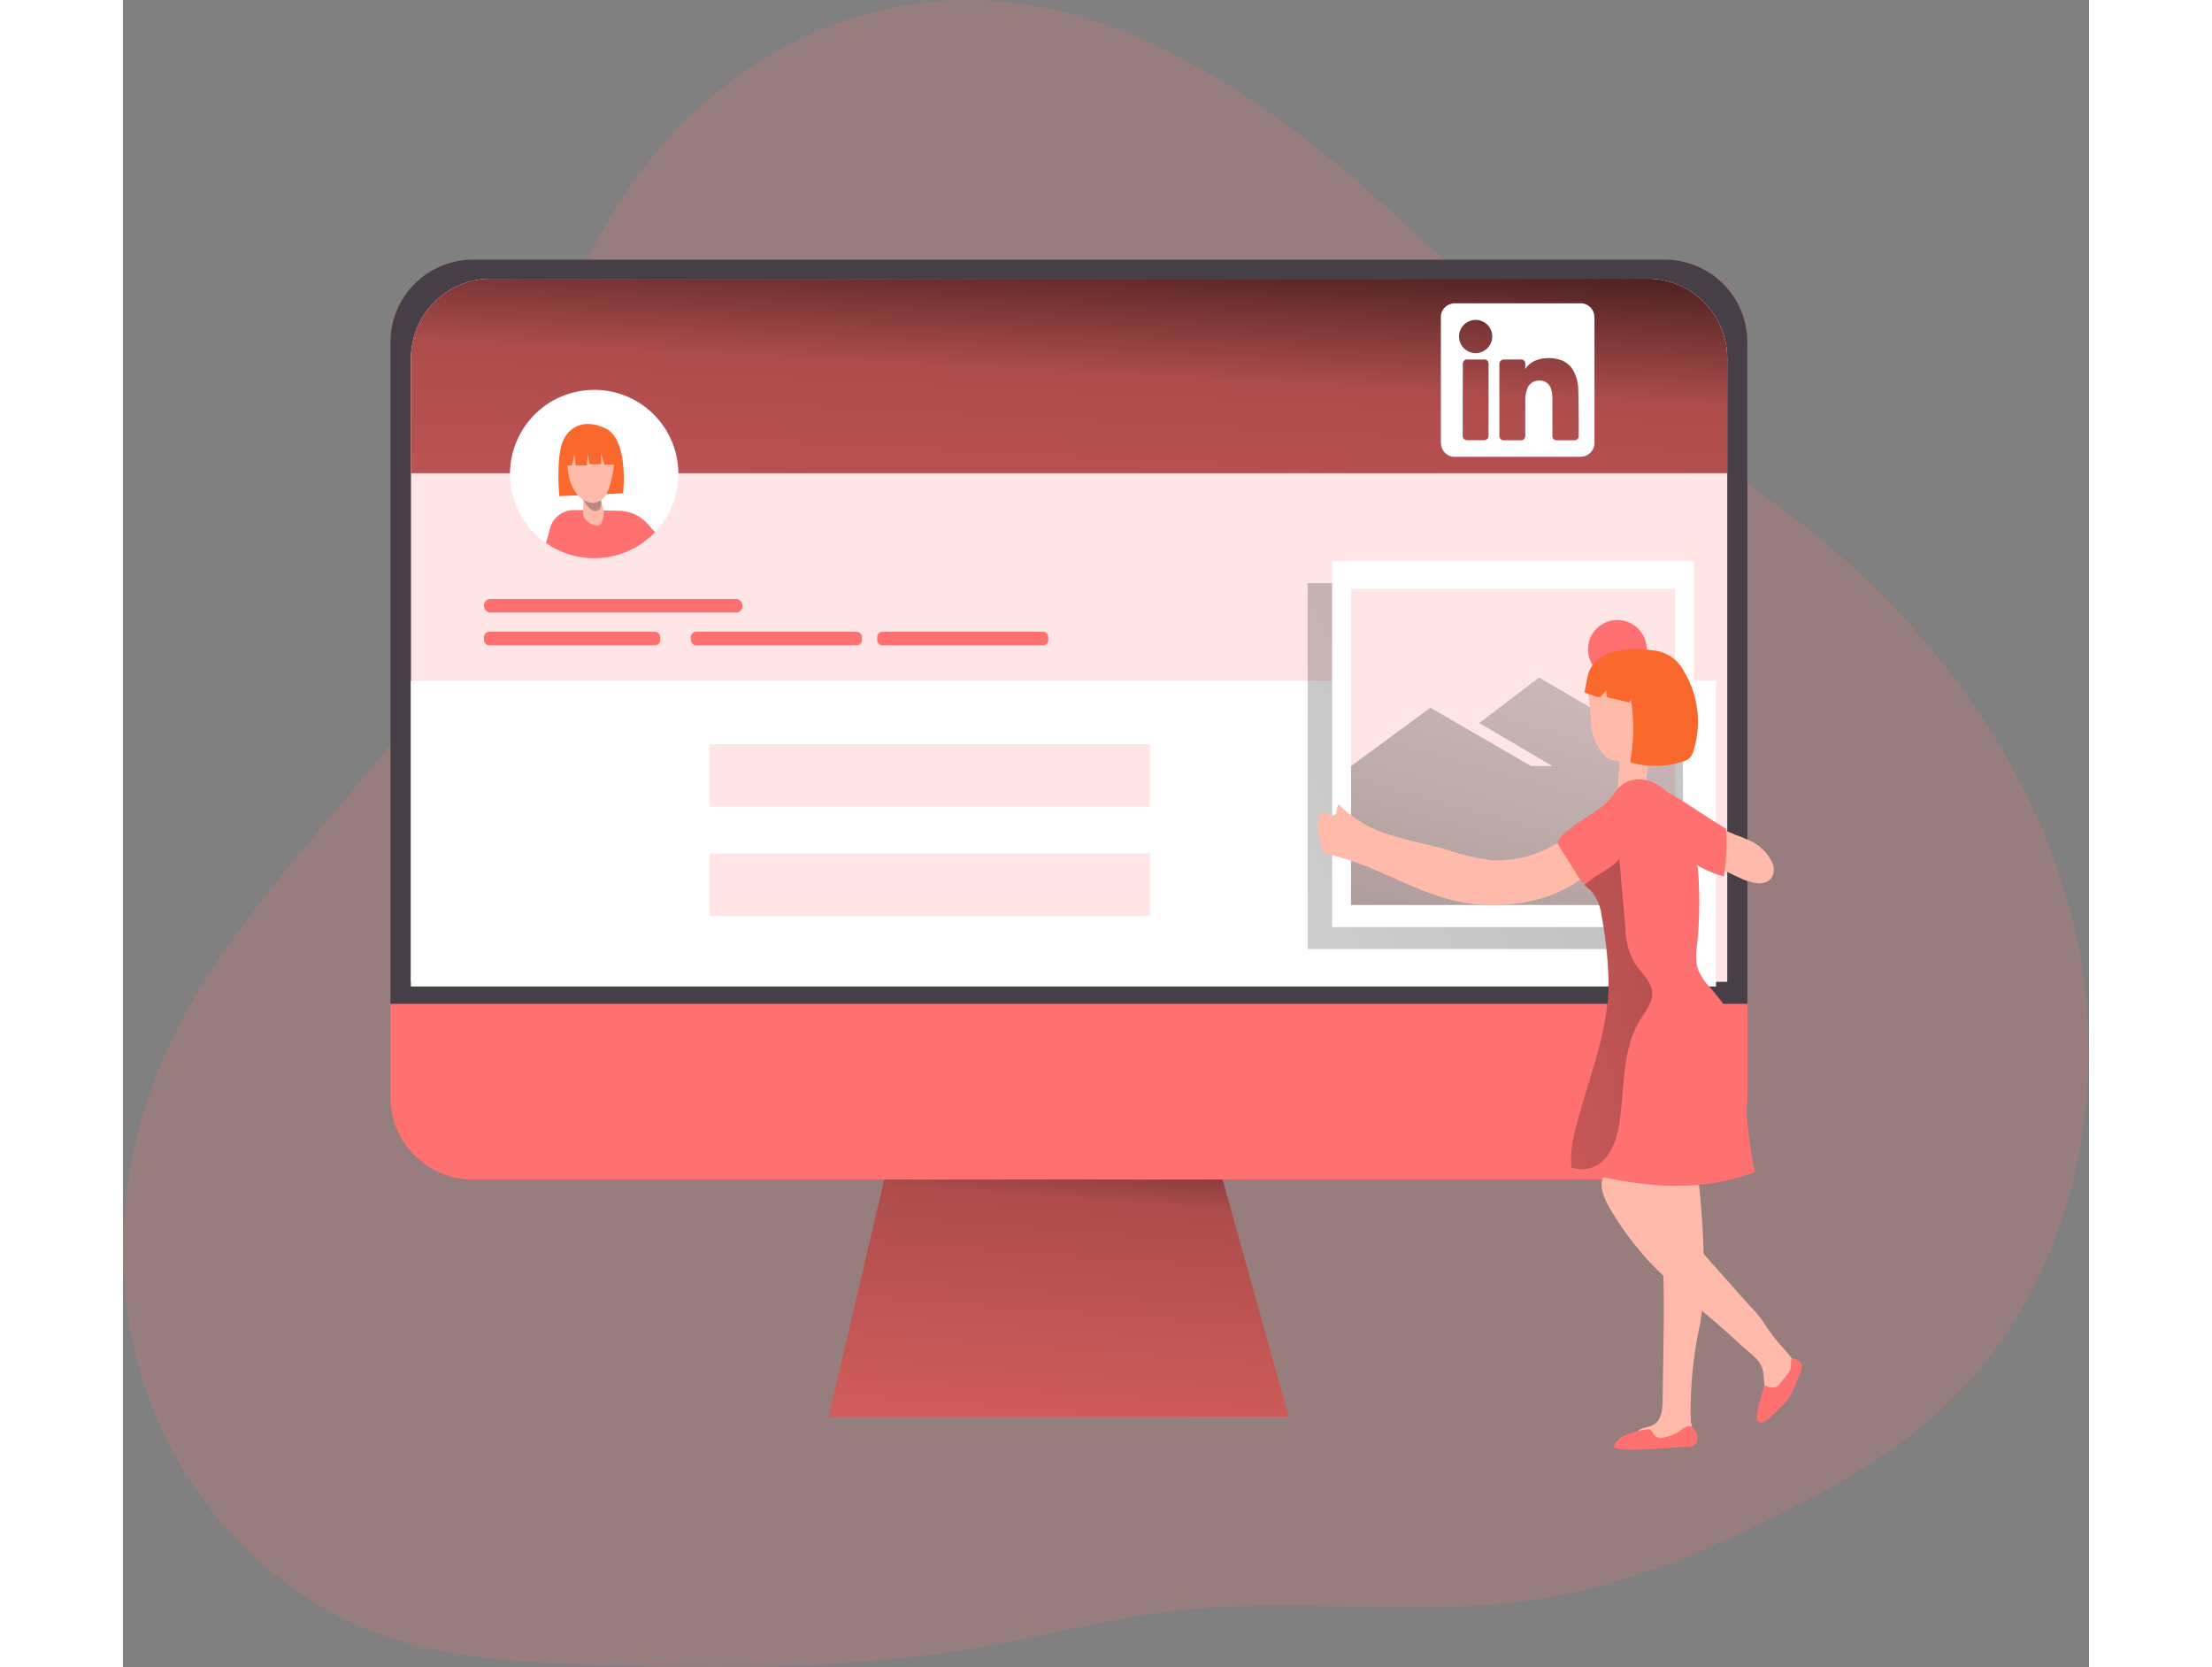<svg id="Layer_1" data-name="Layer 1" xmlns="http://www.w3.org/2000/svg" xmlns:xlink="http://www.w3.org/1999/xlink" viewBox="0 0 325.62 276.12" width="406" height="306" class="illustration styles_illustrationTablet__1DWOa"><rect x="0" y="0" width="325.62" height="276.12" fill="#808080" stroke="none"/><defs><linearGradient id="linear-gradient" x1="1177.01" y1="218.6" x2="1185.2" y2="328.99" gradientTransform="matrix(-1, 0, 0, 1, 1336.36, -43.14)" gradientUnits="userSpaceOnUse"><stop offset="0.01"></stop><stop offset="0.08" stop-opacity="0.69"></stop><stop offset="0.21" stop-opacity="0.32"></stop><stop offset="1" stop-opacity="0"></stop></linearGradient><linearGradient id="linear-gradient-2" x1="416.73" y1="31.99" x2="1.15" y2="238.93" gradientUnits="userSpaceOnUse"><stop offset="0.01"></stop><stop offset="0.13" stop-opacity="0.69"></stop><stop offset="0.25" stop-opacity="0.32"></stop><stop offset="1" stop-opacity="0"></stop></linearGradient><linearGradient id="linear-gradient-3" x1="203.1" y1="63.03" x2="194.66" y2="230.84" xlink:href="#linear-gradient-2"></linearGradient><linearGradient id="linear-gradient-4" x1="213.66" y1="199" x2="259.08" y2="39.07" xlink:href="#linear-gradient-2"></linearGradient><linearGradient id="linear-gradient-5" x1="257.74" y1="198.43" x2="398.1" y2="229.44" gradientTransform="matrix(-1, 0, 0, 1, 603.56, 0)" xlink:href="#linear-gradient-2"></linearGradient><linearGradient id="linear-gradient-6" x1="119.92" y1="121.24" x2="125.59" y2="136.17" xlink:href="#linear-gradient-2"></linearGradient></defs><title>1</title><path d="M153.29,51.08c-18,9.66-31.1,27.33-36.94,46.9-3.45,11.58-4.53,23.81-8.46,35.23-11.21,32.51-43.5,53.66-57.27,85.17-7.67,17.54-9,38-2.53,56S69,307.67,87,314c11.06,3.9,23,4.48,34.69,4.85,22,.7,44.09.78,65.7-3.12,10.3-1.85,20.44-4.61,30.83-5.81,20.1-2.33,40.62,1.21,60.6-2,13.91-2.26,27.09-7.74,39.69-14.06,9.45-4.74,18.75-10,26.55-17.2,20.63-18.92,28.27-49.61,22.73-77.05s-23-51.55-44.89-69c-9.65-7.65-20.15-14.13-30.26-21.15a338.3,338.3,0,0,1-37-29.78C227.85,53.93,192,30.33,153.29,51.08Z" transform="translate(-43.96 -43.14)" fill="#ff7070" opacity="0.18" style="isolation: isolate;"></path><polygon points="116.86 234.61 193.06 234.61 179.57 186.16 128.24 186.16 116.86 234.61" fill="#ff7070"></polygon><polygon points="116.86 234.61 193.06 234.61 179.57 186.16 128.24 186.16 116.86 234.61" fill="url(#linear-gradient)"></polygon><path d="M313,99.82v125a13.67,13.67,0,0,1-13.68,13.67H101.92a13.66,13.66,0,0,1-13.67-13.67v-125a13.67,13.67,0,0,1,13.67-13.67H299.36A13.67,13.67,0,0,1,313,99.82Z" transform="translate(-43.96 -43.14)" fill="#ff7070"></path><path d="M313,99.82V209.4H88.25V99.82a13.69,13.69,0,0,1,13.68-13.68H299.37A13.68,13.68,0,0,1,313,99.82Z" transform="translate(-43.96 -43.14)" fill="#473f47"></path><path d="M309.66,102.43V205.74h-218V102.43A13.2,13.2,0,0,1,104.9,89.31H296.4A13.2,13.2,0,0,1,309.66,102.43Z" transform="translate(-43.96 -43.14)" fill="#fff"></path><path d="M309.66,102.43V205.74h-218V102.43A13.2,13.2,0,0,1,104.9,89.31H296.39A13.2,13.2,0,0,1,309.66,102.43Z" transform="translate(-43.96 -43.14)" fill="#ff7070" opacity="0.18" style="isolation: isolate;"></path><rect x="47.68" y="112.74" width="216.16" height="50.64" fill="#fff"></rect><rect x="196.2" y="96.58" width="59.94" height="60.6" fill="url(#linear-gradient-2)"></rect><line x1="231.65" y1="103.09" x2="201.4" y2="86.6" fill="none"></line><path d="M309.66,102.43v19.08h-218V102.43A13.2,13.2,0,0,1,104.9,89.31H296.39A13.2,13.2,0,0,1,309.66,102.43Z" transform="translate(-43.96 -43.14)" fill="#ff7070"></path><path d="M309.66,102.43v19.08h-218V102.43A13.2,13.2,0,0,1,104.9,89.31H296.39A13.2,13.2,0,0,1,309.66,102.43Z" transform="translate(-43.96 -43.14)" fill="url(#linear-gradient-3)"></path><rect x="200.26" y="92.94" width="59.94" height="60.6" fill="#fff"></rect><rect x="203.39" y="97.51" width="53.68" height="52.37" fill="#ff7070" opacity="0.18" style="isolation: isolate;"></rect><circle cx="247.5" cy="107.54" r="4.86" fill="#ff7070"></circle><polygon points="203.39 126.88 216.53 117.21 233.23 126.88 236.75 126.88 224.64 119.75 234.53 112.2 258.37 126.17 258.37 149.88 203.39 149.88 203.39 126.88" fill="url(#linear-gradient-4)"></polygon><path d="M313.37,182.36a7.46,7.46,0,0,1,3.69,3.53,2.67,2.67,0,0,1-.19,2.81,2.52,2.52,0,0,1-2,.72,8.09,8.09,0,0,1-3.13-.89c-.88-.39-1.75-.82-2.62-1.24a4.09,4.09,0,0,1-1.4-.95,3.57,3.57,0,0,1-.56-2.57c.06-.87.38-3.07,1.53-3.16a7.65,7.65,0,0,1,2.23.76A20.76,20.76,0,0,1,313.37,182.36Z" transform="translate(-43.96 -43.14)" fill="#ffbaaa"></path><path d="M309.45,180.37a34.44,34.44,0,0,1-.35,7.92,16.74,16.74,0,0,1-6-2.95,11.89,11.89,0,0,1-2.28-1.83,7.33,7.33,0,0,1-1.59-3.54c-.35-2-2.13-6.88.35-5.7S306.94,179,309.45,180.37Z" transform="translate(-43.96 -43.14)" fill="#ff7070"></path><path d="M291,244.55a51.07,51.07,0,0,0,5.58,7.36,114,114,0,0,0,10.22,9.43c1.77,1.52,3.54,3.06,5.24,4.67,1.41,1.33,3.21,2.25,3.56,4.33.21,1.22,0,2.69.92,3.52A2.27,2.27,0,0,0,319,274a5.26,5.26,0,0,0,1.85-1.84,2.82,2.82,0,0,0,.45-.9,2.36,2.36,0,0,0,0-1.09c-.38-1.71-1.7-3-2.86-4.32a28.27,28.27,0,0,1-2.79-3.75,21.29,21.29,0,0,0-2.42-2.86l-6.78-7.64c-2.44-2.75-4.94-5.6-6-9.09a14.67,14.67,0,0,0-1.44-3.93c-1.74-2.54-5.8-2.92-8.46-1.72C287.18,238.36,289.65,242.47,291,244.55Z" transform="translate(-43.96 -43.14)" fill="#ffbaaa"></path><path d="M305,239.53s1.76,15.36,0,23.67a66,66,0,0,0-1.37,15.56,1.93,1.93,0,0,1-.83,2.53,5.46,5.46,0,0,1-2.86.62l-4,.15a1.64,1.64,0,0,1-1.34-.35c-.52-.57,0-1.53.71-1.87s1.53-.36,2.2-.77c1.26-.76,1.42-2.49,1.45-4l.1-6.44c.15-9.25.3-18.55-1.11-27.69a3,3,0,0,1,0-1.26c.2-.76.94-1.23,1.62-1.63a6.65,6.65,0,0,1,2.43-1,2.28,2.28,0,0,1,2.29,1" transform="translate(-43.96 -43.14)" fill="#ffbaaa"></path><path d="M283.08,182.94a1.12,1.12,0,0,0-.42-.25c-.9-.26-2.71,1-3.51,1.34a19.16,19.16,0,0,1-8.27,1.6,36.87,36.87,0,0,1-7.58-1.75c-3.18-.89-6.43-1.47-9.56-2.5a19.12,19.12,0,0,1-8.39-5c-.52.37-.15,1.39-.7,1.71s-1-.32-1.59-.37c-2.12-.18-.79,5.21-.47,6.1a1.2,1.2,0,0,0,.31.55,1.44,1.44,0,0,0,.63.25c7.56,1.6,14.19,6.29,21.76,7.87a28.11,28.11,0,0,0,11.41-.05,22,22,0,0,0,9.94-4.61c.25-.2.53-.53.36-.8a.66.66,0,0,0-.37-.26,5.7,5.7,0,0,1-2.32-1.6C283.83,184.55,283.63,183.46,283.08,182.94Z" transform="translate(-43.96 -43.14)" fill="#ffbaaa"></path><path d="M288.84,167.63A2.91,2.91,0,0,0,291,169.1a1,1,0,0,1,.66.14.82.82,0,0,1,.16.69l-.24,3a1.17,1.17,0,0,0,.1.72,1.19,1.19,0,0,0,.72.41c1.1.3,2.46.53,3.23-.3a3.13,3.13,0,0,0,.63-1.67c.59-3.46,1.15-7,.62-10.46-.32-2.1-1.16-4.3-3-5.4-2.09-1.26-7.48-1.65-7.25,1.87a40.18,40.18,0,0,1,.45,4.26A8.58,8.58,0,0,0,288.84,167.63Z" transform="translate(-43.96 -43.14)" fill="#ffbaaa"></path><path d="M286.52,155.28c-.13.52-.22,1.07-.33,1.61l-.13.69a.41.41,0,0,0,0,.22.34.34,0,0,0,.22.14l1.88.62a.59.59,0,0,0,.41,0,.6.6,0,0,0,.25-.2l.78-.89.09.9a.32.32,0,0,0,.08.21.29.29,0,0,0,.16.07l3.54.83.22-.52a29.85,29.85,0,0,1-.12,10.41,14.88,14.88,0,0,0,8.74-.1,2.78,2.78,0,0,0,1.07-.54,2.84,2.84,0,0,0,.72-1.33,16.19,16.19,0,0,0-1.56-13,6.45,6.45,0,0,0-5.46-3.57,14.88,14.88,0,0,0-6.83.46,6.18,6.18,0,0,0-2.72,1.79A5.12,5.12,0,0,0,286.52,155.28Z" transform="translate(-43.96 -43.14)" fill="#fb682d"></path><path d="M290,205.09c.23,7.51-2.5,14.57-4.55,21.79-.9,3.14-1.9,6.37-1.57,9.61a2.28,2.28,0,0,0,0,.26c9.9,2.85,20.76,4.27,30.34.47a81.75,81.75,0,0,1-1.62-15.37,28.11,28.11,0,0,0-.42-6.08c-.77-3.41-3-6.31-5.28-9a9.5,9.5,0,0,1-2.14-3.23,8.83,8.83,0,0,1-.13-3.55,70,70,0,0,0,.27-11.67,28.24,28.24,0,0,0-2.68-10.16,13.88,13.88,0,0,0-2.65-3.93,6.81,6.81,0,0,0-4.2-2,4.53,4.53,0,0,0-4.11,1.91c-2.41,3.72-6.43,4.55-9.35,7.88a1.15,1.15,0,0,0-.33.61,1.19,1.19,0,0,0,.25.69l3.09,4.9a9.11,9.11,0,0,0,1.08,1.47h0c.37.38.81.69,1.17,1.07a7.86,7.86,0,0,1,1.69,4.11A66,66,0,0,1,290,205.09Z" transform="translate(-43.96 -43.14)" fill="#ff7070"></path><path d="M293,280.74l1-.32a9.35,9.35,0,0,1,2.48-.55.78.78,0,0,1,.43.06,1,1,0,0,1,.38.45,1.88,1.88,0,0,0,.59.72,2,2,0,0,0,1.68,0,7.57,7.57,0,0,0,1.69-.61c.53-.3,1-.71,1.52-1a1.1,1.1,0,0,1,1-.08,1.21,1.21,0,0,1,.4.38,2.45,2.45,0,0,1,.49.82,2.53,2.53,0,0,1,0,.91,1.58,1.58,0,0,1-.23.77,1.59,1.59,0,0,1-1.26.46l-4.88.31c-1.53.1-3.07.19-4.6.17a10,10,0,0,1-2.5-.27c-.11,0-.24-.07-.28-.19a.38.38,0,0,1,0-.23,4.23,4.23,0,0,1,2.63-2" transform="translate(-43.96 -43.14)" fill="#ff7070"></path><path d="M320.27,268.34c-.13.49,0,1-.12,1.52a3,3,0,0,1-.62,1l-1.19,1.47a1.87,1.87,0,0,1-.47.46,2,2,0,0,1-1.6-.05.51.51,0,0,0-.45,0,.59.59,0,0,0-.15.28l-.68,2.37a11.61,11.61,0,0,0-.46,3,.92.92,0,0,0,.36.28c1.09.55,2.94-1.9,3.86-2.69a8.19,8.19,0,0,0,2-3.05c.26-.6.51-1.2.74-1.81a5.55,5.55,0,0,0,.55-1.76.9.9,0,0,0-.49-.82C321.25,268.42,320.42,267.81,320.27,268.34Z" transform="translate(-43.96 -43.14)" fill="#ff7070"></path><path d="M283.85,236.49a5.22,5.22,0,0,0,4.35-.43c2.27-1.42,3.17-4.26,3.59-6.89.9-5.79.37-12.08,3.41-17.07.93-1.52,2.23-3.06,2-4.84s-1.93-3.12-2.93-4.7a12.79,12.79,0,0,1-1.49-5.88c-.35-3.82-.68-7.65-1-11.47,0,1-4.23,3-5.77,4.49.37.38.81.69,1.17,1.07a7.86,7.86,0,0,1,1.69,4.11,66,66,0,0,1,1.1,10.21c.23,7.51-2.5,14.57-4.55,21.79C284.52,230,283.52,233.25,283.85,236.49Z" transform="translate(-43.96 -43.14)" fill="url(#linear-gradient-5)"></path><path d="M135.94,121.65A13.94,13.94,0,1,1,122,107.71,13.9,13.9,0,0,1,135.94,121.65Z" transform="translate(-43.96 -43.14)" fill="#fff"></path><path d="M132.08,131.28a13.94,13.94,0,0,1-18.06,1.8l.68-2.46a4.07,4.07,0,0,1,3.91-3h1.57l5.86.11a6.56,6.56,0,0,1,4.66,2Z" transform="translate(-43.96 -43.14)" fill="#ff7070"></path><path d="M116.23,125.31l10.56-.47s1-8.89-2.91-10.75c-3.62-1.74-6.48-.22-7.32,2.88S116.23,125.31,116.23,125.31Z" transform="translate(-43.96 -43.14)" fill="#fb682d"></path><path d="M120.18,125v2.69a4,4,0,0,0,0,.77,2.5,2.5,0,0,0,1.39,1.48,1.83,1.83,0,0,0,.79.25.9.9,0,0,0,.76-.29,1.47,1.47,0,0,0,.25-.65,3.25,3.25,0,0,0,.19-1.62c-.16-.45-.25-.94-.38-1.41l-.47-1.79Z" transform="translate(-43.96 -43.14)" fill="#ffbaaa"></path><path d="M120.26,125.94s1,2.08,2.14,1.85.69-2,.69-2Z" transform="translate(-43.96 -43.14)" fill="url(#linear-gradient-6)"></path><path d="M124.72,123.1a6.07,6.07,0,0,1-.9,2.18,2.65,2.65,0,0,1-2,1.16,2.72,2.72,0,0,1-1.58-.5c-1.78-1.14-2.53-3.39-2.65-5.51a5.69,5.69,0,0,1,1.48-4.64,4.08,4.08,0,0,1,5.67.7C125.92,118.2,125.17,121.29,124.72,123.1Z" transform="translate(-43.96 -43.14)" fill="#ffbaaa"></path><path d="M117.6,117.21l-.27,3h1l.39-1.88.22,1.88h1.85l.16-1.93.26,1.74h1.93v-1.81l.54,1.88h1.8s1.06-3.52-1.36-4.76S118.37,114.63,117.6,117.21Z" transform="translate(-43.96 -43.14)" fill="#fb682d"></path><path d="M287.67,106.1c0,3.42,0,6.84,0,10.25a2.3,2.3,0,0,1-1.23,2.17,2.54,2.54,0,0,1-1.17.27q-10.32,0-20.64,0a2.21,2.21,0,0,1-2.14-1.27,2.84,2.84,0,0,1-.26-1.15q0-10.29,0-20.58a2.27,2.27,0,0,1,1.23-2.15,2.54,2.54,0,0,1,1.17-.27q10.32,0,20.64,0a2.27,2.27,0,0,1,2.15,1.27,2.57,2.57,0,0,1,.25,1.19C287.67,99.25,287.67,102.68,287.67,106.1Zm-11.46-1.84v-.87a.66.66,0,0,0-.72-.71c-.93,0-1.85,0-2.78,0a.75.75,0,0,0-.79.79c0,3.93,0,7.85,0,11.78a.74.74,0,0,0,.82.81q1.33,0,2.67,0a.71.71,0,0,0,.8-.8c0-1.94,0-3.88,0-5.82a5.05,5.05,0,0,1,.24-1.64,2.1,2.1,0,0,1,2.25-1.63,1.86,1.86,0,0,1,1.76,1.35,5.18,5.18,0,0,1,.24,1.6v6.14c0,.54.24.8.78.8.93,0,1.85,0,2.78,0a.71.71,0,0,0,.8-.8c0-2.5,0-5-.07-7.51a7,7,0,0,0-.7-3,3.86,3.86,0,0,0-2.25-2,6.27,6.27,0,0,0-2.51-.27,5.17,5.17,0,0,0-1.6.36A3.81,3.81,0,0,0,276.21,104.26Zm-10.36,5.09v5.88a.73.73,0,0,0,.77.82c.91,0,1.82,0,2.74,0a.74.74,0,0,0,.77-.77V103.64a1.37,1.37,0,0,0,0-.29.68.68,0,0,0-.75-.67h-2.7a.71.71,0,0,0-.81.8Zm-.61-10.48A2.75,2.75,0,1,0,268,96.12,2.76,2.76,0,0,0,265.24,98.87Z" transform="translate(-43.96 -43.14)" fill="#fff"></path><rect x="59.79" y="99.2" width="42.8" height="2.25" rx="1.05" fill="#ff7070"></rect><rect x="59.79" y="104.63" width="29.19" height="2.25" rx="0.86" fill="#ff7070"></rect><rect x="94.05" y="104.63" width="28.33" height="2.25" rx="0.85" fill="#ff7070"></rect><rect x="124.92" y="104.63" width="28.33" height="2.25" rx="0.85" fill="#ff7070"></rect><rect x="97.14" y="123.24" width="72.95" height="10.35" fill="#ff7070" opacity="0.18" style="isolation: isolate;"></rect><rect x="97.14" y="141.35" width="72.95" height="10.35" fill="#ff7070" opacity="0.18" style="isolation: isolate;"></rect></svg>